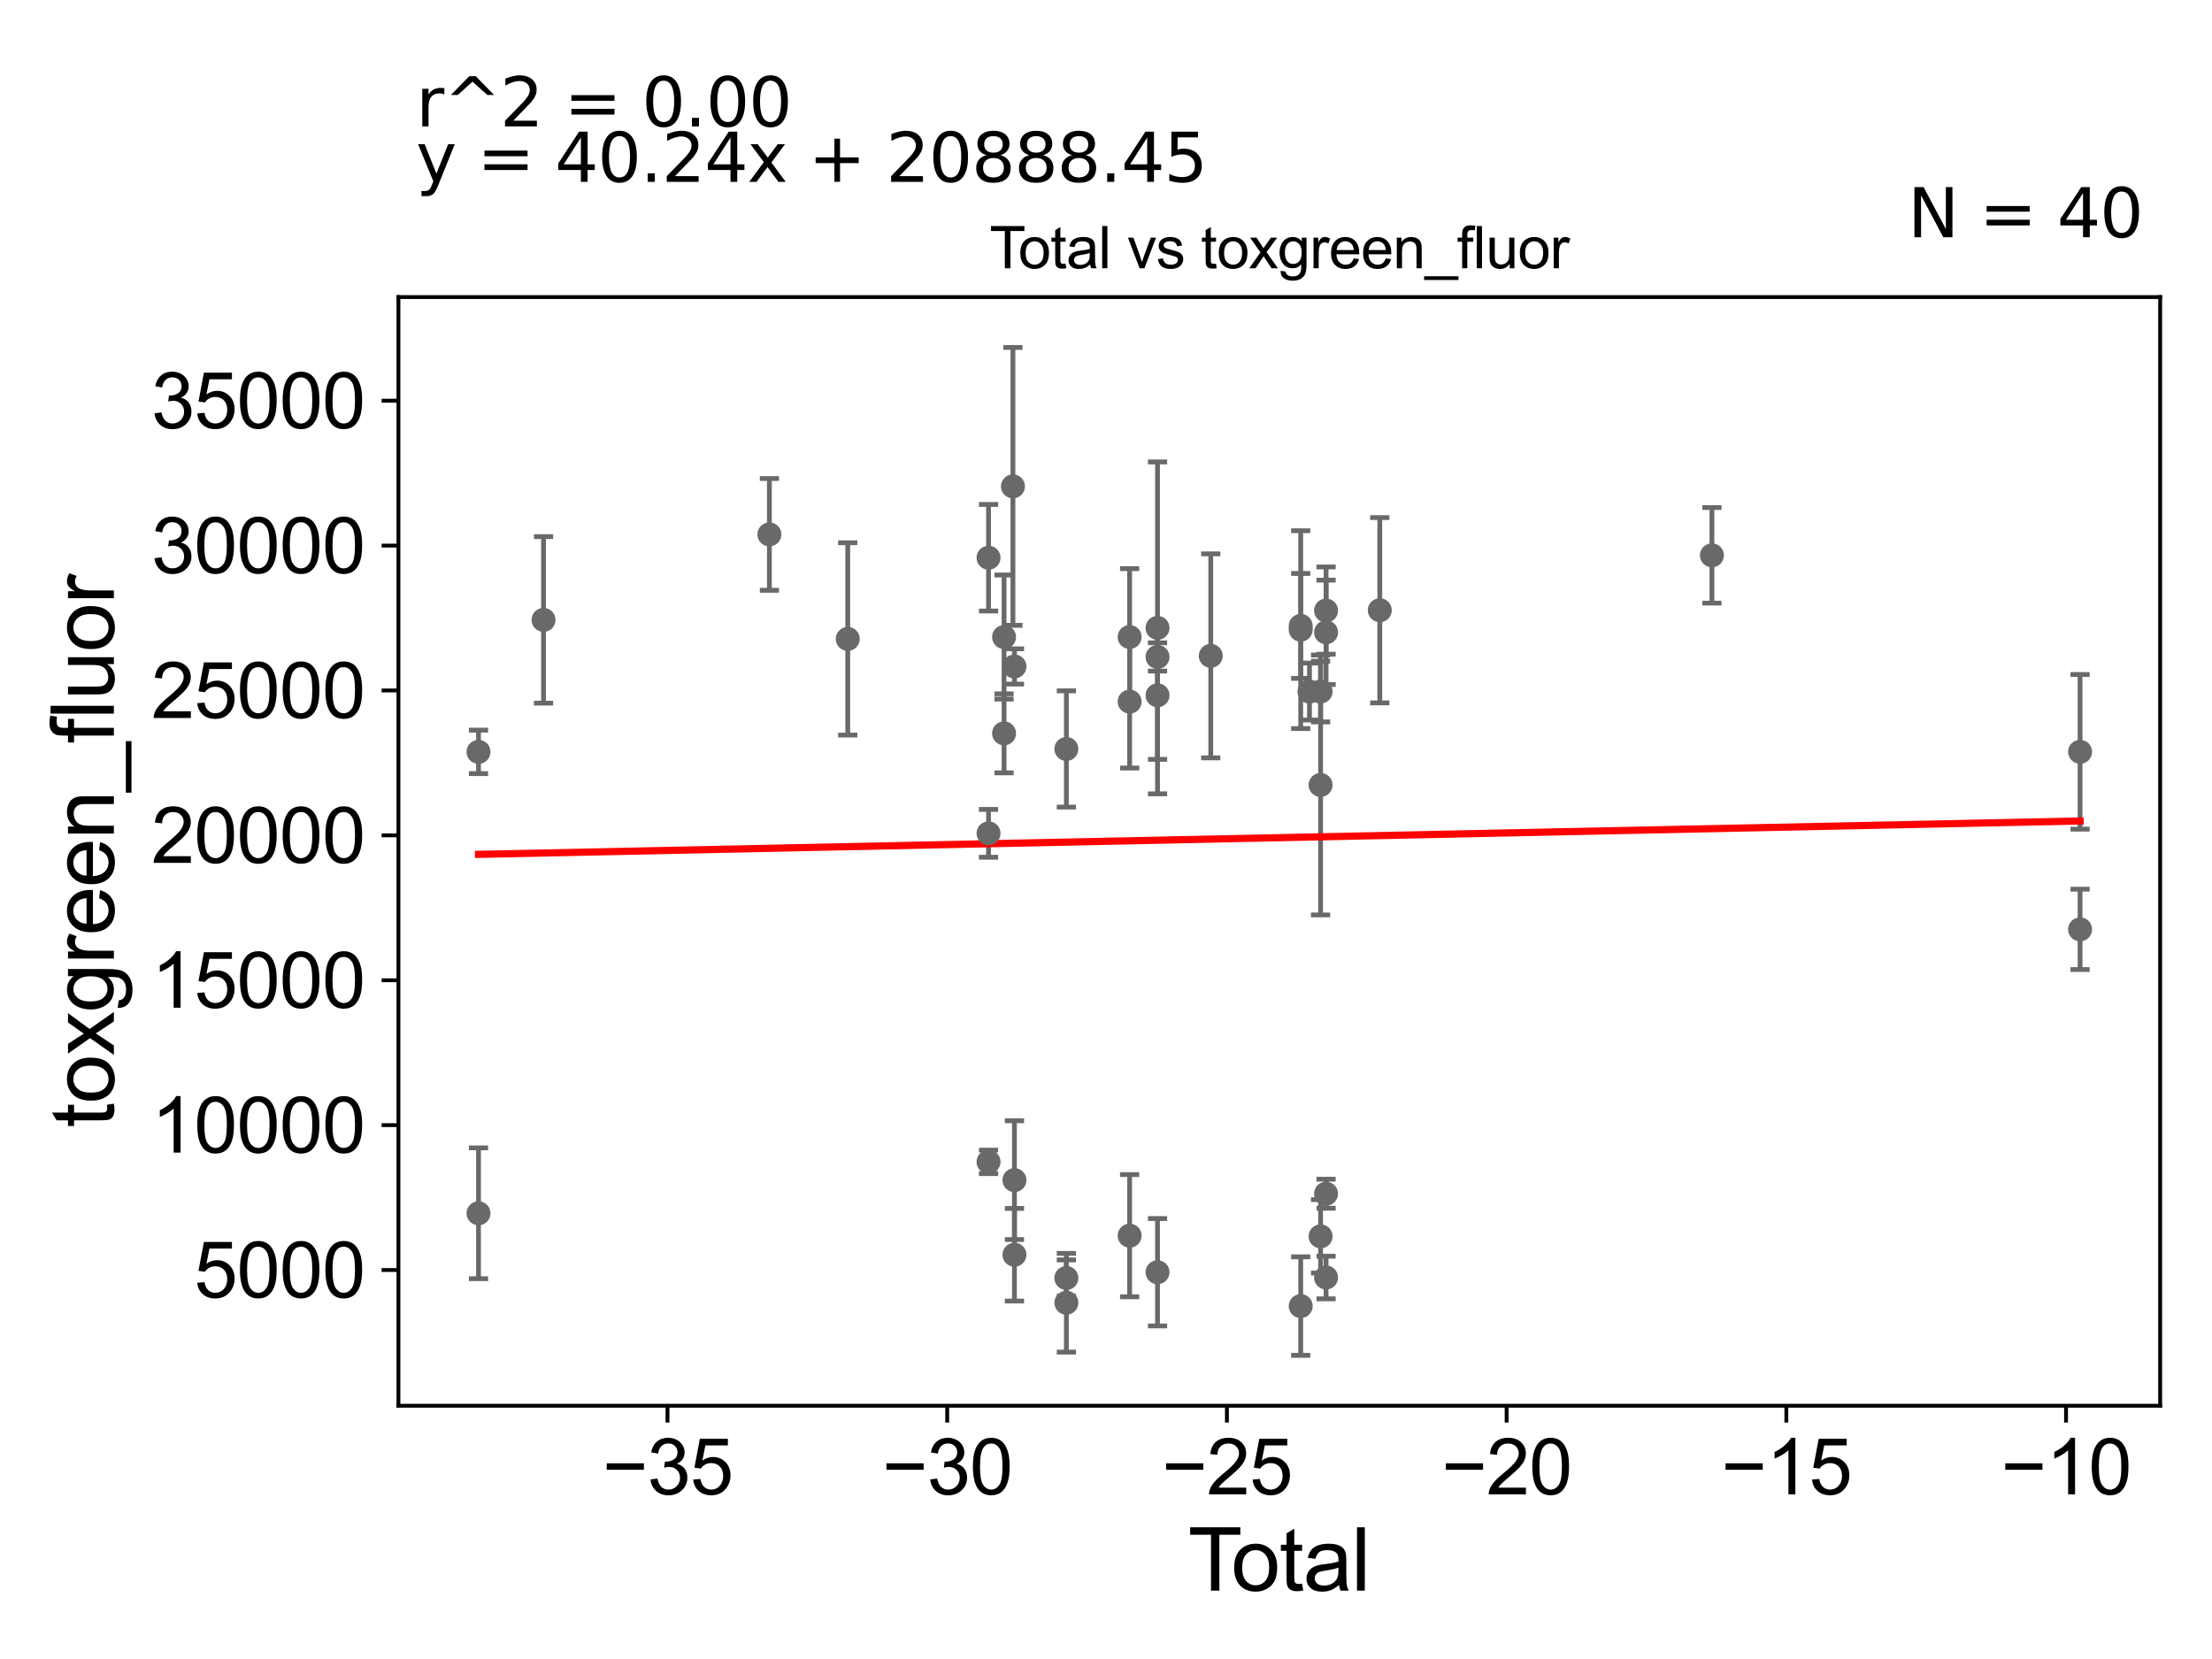 <?xml version="1.0" encoding="utf-8" standalone="no"?>
<!DOCTYPE svg PUBLIC "-//W3C//DTD SVG 1.1//EN"
  "http://www.w3.org/Graphics/SVG/1.1/DTD/svg11.dtd">
<svg xmlns:xlink="http://www.w3.org/1999/xlink" width="460.8pt" height="345.6pt" viewBox="0 0 460.8 345.6" xmlns="http://www.w3.org/2000/svg" version="1.1">
 <defs>
  <style type="text/css">*{stroke-linejoin: round; stroke-linecap: butt}</style>
 </defs>
 <g id="figure_1">
  <g id="patch_1">
   <path d="M 0 345.6 
L 460.8 345.6 
L 460.8 0 
L 0 0 
z
" style="fill: #ffffff"/>
  </g>
  <g id="axes_1">
   <g id="patch_2">
    <path d="M 83 292.84 
L 450 292.84 
L 450 61.886 
L 83 61.886 
z
" style="fill: #ffffff"/>
   </g>
   <g id="PathCollection_1">
    <defs>
     <path id="mf6fc1d806a" d="M 0 1.118 
C 0.297 1.118 0.581 1 0.791 0.791 
C 1 0.581 1.118 0.297 1.118 0 
C 1.118 -0.297 1 -0.581 0.791 -0.791 
C 0.581 -1 0.297 -1.118 0 -1.118 
C -0.297 -1.118 -0.581 -1 -0.791 -0.791 
C -1 -0.581 -1.118 -0.297 -1.118 0 
C -1.118 0.297 -1 0.581 -0.791 0.791 
C -0.581 1 -0.297 1.118 0 1.118 
z
" style="stroke: #696969"/>
    </defs>
    <g clip-path="url(#pde3efa1598)">
     <use xlink:href="#mf6fc1d806a" x="99.682" y="156.63" style="fill: #696969; stroke: #696969"/>
     <use xlink:href="#mf6fc1d806a" x="241.135" y="130.799" style="fill: #696969; stroke: #696969"/>
     <use xlink:href="#mf6fc1d806a" x="241.135" y="144.843" style="fill: #696969; stroke: #696969"/>
     <use xlink:href="#mf6fc1d806a" x="252.224" y="136.627" style="fill: #696969; stroke: #696969"/>
     <use xlink:href="#mf6fc1d806a" x="270.961" y="131.171" style="fill: #696969; stroke: #696969"/>
     <use xlink:href="#mf6fc1d806a" x="270.961" y="130.389" style="fill: #696969; stroke: #696969"/>
     <use xlink:href="#mf6fc1d806a" x="270.961" y="272.082" style="fill: #696969; stroke: #696969"/>
     <use xlink:href="#mf6fc1d806a" x="272.79" y="144.063" style="fill: #696969; stroke: #696969"/>
     <use xlink:href="#mf6fc1d806a" x="241.135" y="136.853" style="fill: #696969; stroke: #696969"/>
     <use xlink:href="#mf6fc1d806a" x="275.102" y="144.062" style="fill: #696969; stroke: #696969"/>
     <use xlink:href="#mf6fc1d806a" x="275.102" y="257.553" style="fill: #696969; stroke: #696969"/>
     <use xlink:href="#mf6fc1d806a" x="276.244" y="127.193" style="fill: #696969; stroke: #696969"/>
     <use xlink:href="#mf6fc1d806a" x="276.244" y="266.129" style="fill: #696969; stroke: #696969"/>
     <use xlink:href="#mf6fc1d806a" x="276.244" y="248.671" style="fill: #696969; stroke: #696969"/>
     <use xlink:href="#mf6fc1d806a" x="276.244" y="131.726" style="fill: #696969; stroke: #696969"/>
     <use xlink:href="#mf6fc1d806a" x="287.436" y="127.123" style="fill: #696969; stroke: #696969"/>
     <use xlink:href="#mf6fc1d806a" x="356.626" y="115.687" style="fill: #696969; stroke: #696969"/>
     <use xlink:href="#mf6fc1d806a" x="275.102" y="163.518" style="fill: #696969; stroke: #696969"/>
     <use xlink:href="#mf6fc1d806a" x="241.135" y="265.03" style="fill: #696969; stroke: #696969"/>
     <use xlink:href="#mf6fc1d806a" x="235.324" y="132.699" style="fill: #696969; stroke: #696969"/>
     <use xlink:href="#mf6fc1d806a" x="235.324" y="257.415" style="fill: #696969; stroke: #696969"/>
     <use xlink:href="#mf6fc1d806a" x="99.682" y="252.746" style="fill: #696969; stroke: #696969"/>
     <use xlink:href="#mf6fc1d806a" x="113.227" y="129.137" style="fill: #696969; stroke: #696969"/>
     <use xlink:href="#mf6fc1d806a" x="160.279" y="111.326" style="fill: #696969; stroke: #696969"/>
     <use xlink:href="#mf6fc1d806a" x="176.602" y="133.099" style="fill: #696969; stroke: #696969"/>
     <use xlink:href="#mf6fc1d806a" x="205.931" y="173.598" style="fill: #696969; stroke: #696969"/>
     <use xlink:href="#mf6fc1d806a" x="205.931" y="116.185" style="fill: #696969; stroke: #696969"/>
     <use xlink:href="#mf6fc1d806a" x="205.931" y="242.039" style="fill: #696969; stroke: #696969"/>
     <use xlink:href="#mf6fc1d806a" x="209.165" y="132.705" style="fill: #696969; stroke: #696969"/>
     <use xlink:href="#mf6fc1d806a" x="209.165" y="152.77" style="fill: #696969; stroke: #696969"/>
     <use xlink:href="#mf6fc1d806a" x="211.013" y="101.324" style="fill: #696969; stroke: #696969"/>
     <use xlink:href="#mf6fc1d806a" x="211.329" y="245.843" style="fill: #696969; stroke: #696969"/>
     <use xlink:href="#mf6fc1d806a" x="211.329" y="261.383" style="fill: #696969; stroke: #696969"/>
     <use xlink:href="#mf6fc1d806a" x="211.329" y="138.837" style="fill: #696969; stroke: #696969"/>
     <use xlink:href="#mf6fc1d806a" x="222.146" y="156.025" style="fill: #696969; stroke: #696969"/>
     <use xlink:href="#mf6fc1d806a" x="222.146" y="271.383" style="fill: #696969; stroke: #696969"/>
     <use xlink:href="#mf6fc1d806a" x="222.146" y="266.229" style="fill: #696969; stroke: #696969"/>
     <use xlink:href="#mf6fc1d806a" x="235.324" y="146.165" style="fill: #696969; stroke: #696969"/>
     <use xlink:href="#mf6fc1d806a" x="433.318" y="156.618" style="fill: #696969; stroke: #696969"/>
     <use xlink:href="#mf6fc1d806a" x="433.318" y="193.604" style="fill: #696969; stroke: #696969"/>
    </g>
   </g>
   <g id="matplotlib.axis_1">
    <g id="xtick_1">
     <g id="line2d_1">
      <defs>
       <path id="mdaf8d98586" d="M 0 0 
L 0 3.5 
" style="stroke: #000000; stroke-width: 0.8"/>
      </defs>
      <g>
       <use xlink:href="#mdaf8d98586" x="139.05" y="292.84" style="stroke: #000000; stroke-width: 0.8"/>
      </g>
     </g>
     <g id="text_1">
      <!-- −35 -->
      <g transform="translate(125.48 311.293)scale(0.16 -0.16)">
       <defs>
        <path id="ArialMT-2212" d="M 3381 1997 
L 356 1997 
L 356 2522 
L 3381 2522 
L 3381 1997 
z
" transform="scale(0.016)"/>
        <path id="ArialMT-33" d="M 269 1209 
L 831 1284 
Q 928 806 1161 595 
Q 1394 384 1728 384 
Q 2125 384 2398 659 
Q 2672 934 2672 1341 
Q 2672 1728 2419 1979 
Q 2166 2231 1775 2231 
Q 1616 2231 1378 2169 
L 1441 2663 
Q 1497 2656 1531 2656 
Q 1891 2656 2178 2843 
Q 2466 3031 2466 3422 
Q 2466 3731 2256 3934 
Q 2047 4138 1716 4138 
Q 1388 4138 1169 3931 
Q 950 3725 888 3313 
L 325 3413 
Q 428 3978 793 4289 
Q 1159 4600 1703 4600 
Q 2078 4600 2393 4439 
Q 2709 4278 2876 4000 
Q 3044 3722 3044 3409 
Q 3044 3113 2884 2869 
Q 2725 2625 2413 2481 
Q 2819 2388 3044 2092 
Q 3269 1797 3269 1353 
Q 3269 753 2831 336 
Q 2394 -81 1725 -81 
Q 1122 -81 723 278 
Q 325 638 269 1209 
z
" transform="scale(0.016)"/>
        <path id="ArialMT-35" d="M 266 1200 
L 856 1250 
Q 922 819 1161 601 
Q 1400 384 1738 384 
Q 2144 384 2425 690 
Q 2706 997 2706 1503 
Q 2706 1984 2436 2262 
Q 2166 2541 1728 2541 
Q 1456 2541 1237 2417 
Q 1019 2294 894 2097 
L 366 2166 
L 809 4519 
L 3088 4519 
L 3088 3981 
L 1259 3981 
L 1013 2750 
Q 1425 3038 1878 3038 
Q 2478 3038 2890 2622 
Q 3303 2206 3303 1553 
Q 3303 931 2941 478 
Q 2500 -78 1738 -78 
Q 1113 -78 717 272 
Q 322 622 266 1200 
z
" transform="scale(0.016)"/>
       </defs>
       <use xlink:href="#ArialMT-2212"/>
       <use xlink:href="#ArialMT-33" x="58.398"/>
       <use xlink:href="#ArialMT-35" x="114.014"/>
      </g>
     </g>
    </g>
    <g id="xtick_2">
     <g id="line2d_2">
      <g>
       <use xlink:href="#mdaf8d98586" x="197.319" y="292.84" style="stroke: #000000; stroke-width: 0.8"/>
      </g>
     </g>
     <g id="text_2">
      <!-- −30 -->
      <g transform="translate(183.749 311.293)scale(0.16 -0.16)">
       <defs>
        <path id="ArialMT-30" d="M 266 2259 
Q 266 3072 433 3567 
Q 600 4063 929 4331 
Q 1259 4600 1759 4600 
Q 2128 4600 2406 4451 
Q 2684 4303 2865 4023 
Q 3047 3744 3150 3342 
Q 3253 2941 3253 2259 
Q 3253 1453 3087 958 
Q 2922 463 2592 192 
Q 2263 -78 1759 -78 
Q 1097 -78 719 397 
Q 266 969 266 2259 
z
M 844 2259 
Q 844 1131 1108 757 
Q 1372 384 1759 384 
Q 2147 384 2411 759 
Q 2675 1134 2675 2259 
Q 2675 3391 2411 3762 
Q 2147 4134 1753 4134 
Q 1366 4134 1134 3806 
Q 844 3388 844 2259 
z
" transform="scale(0.016)"/>
       </defs>
       <use xlink:href="#ArialMT-2212"/>
       <use xlink:href="#ArialMT-33" x="58.398"/>
       <use xlink:href="#ArialMT-30" x="114.014"/>
      </g>
     </g>
    </g>
    <g id="xtick_3">
     <g id="line2d_3">
      <g>
       <use xlink:href="#mdaf8d98586" x="255.588" y="292.84" style="stroke: #000000; stroke-width: 0.8"/>
      </g>
     </g>
     <g id="text_3">
      <!-- −25 -->
      <g transform="translate(242.018 311.293)scale(0.16 -0.16)">
       <defs>
        <path id="ArialMT-32" d="M 3222 541 
L 3222 0 
L 194 0 
Q 188 203 259 391 
Q 375 700 629 1000 
Q 884 1300 1366 1694 
Q 2113 2306 2375 2664 
Q 2638 3022 2638 3341 
Q 2638 3675 2398 3904 
Q 2159 4134 1775 4134 
Q 1369 4134 1125 3890 
Q 881 3647 878 3216 
L 300 3275 
Q 359 3922 746 4261 
Q 1134 4600 1788 4600 
Q 2447 4600 2831 4234 
Q 3216 3869 3216 3328 
Q 3216 3053 3103 2787 
Q 2991 2522 2730 2228 
Q 2469 1934 1863 1422 
Q 1356 997 1212 845 
Q 1069 694 975 541 
L 3222 541 
z
" transform="scale(0.016)"/>
       </defs>
       <use xlink:href="#ArialMT-2212"/>
       <use xlink:href="#ArialMT-32" x="58.398"/>
       <use xlink:href="#ArialMT-35" x="114.014"/>
      </g>
     </g>
    </g>
    <g id="xtick_4">
     <g id="line2d_4">
      <g>
       <use xlink:href="#mdaf8d98586" x="313.856" y="292.84" style="stroke: #000000; stroke-width: 0.8"/>
      </g>
     </g>
     <g id="text_4">
      <!-- −20 -->
      <g transform="translate(300.286 311.293)scale(0.16 -0.16)">
       <use xlink:href="#ArialMT-2212"/>
       <use xlink:href="#ArialMT-32" x="58.398"/>
       <use xlink:href="#ArialMT-30" x="114.014"/>
      </g>
     </g>
    </g>
    <g id="xtick_5">
     <g id="line2d_5">
      <g>
       <use xlink:href="#mdaf8d98586" x="372.125" y="292.84" style="stroke: #000000; stroke-width: 0.8"/>
      </g>
     </g>
     <g id="text_5">
      <!-- −15 -->
      <g transform="translate(358.555 311.293)scale(0.16 -0.16)">
       <defs>
        <path id="ArialMT-31" d="M 2384 0 
L 1822 0 
L 1822 3584 
Q 1619 3391 1289 3197 
Q 959 3003 697 2906 
L 697 3450 
Q 1169 3672 1522 3987 
Q 1875 4303 2022 4600 
L 2384 4600 
L 2384 0 
z
" transform="scale(0.016)"/>
       </defs>
       <use xlink:href="#ArialMT-2212"/>
       <use xlink:href="#ArialMT-31" x="58.398"/>
       <use xlink:href="#ArialMT-35" x="114.014"/>
      </g>
     </g>
    </g>
    <g id="xtick_6">
     <g id="line2d_6">
      <g>
       <use xlink:href="#mdaf8d98586" x="430.393" y="292.84" style="stroke: #000000; stroke-width: 0.8"/>
      </g>
     </g>
     <g id="text_6">
      <!-- −10 -->
      <g transform="translate(416.823 311.293)scale(0.16 -0.16)">
       <use xlink:href="#ArialMT-2212"/>
       <use xlink:href="#ArialMT-31" x="58.398"/>
       <use xlink:href="#ArialMT-30" x="114.014"/>
      </g>
     </g>
    </g>
    <g id="text_7">
     <!-- Total -->
     <g transform="translate(247.495 331.357)scale(0.18 -0.18)">
      <defs>
       <path id="ArialMT-54" d="M 1659 0 
L 1659 4041 
L 150 4041 
L 150 4581 
L 3781 4581 
L 3781 4041 
L 2266 4041 
L 2266 0 
L 1659 0 
z
" transform="scale(0.016)"/>
       <path id="ArialMT-6f" d="M 213 1659 
Q 213 2581 725 3025 
Q 1153 3394 1769 3394 
Q 2453 3394 2887 2945 
Q 3322 2497 3322 1706 
Q 3322 1066 3130 698 
Q 2938 331 2570 128 
Q 2203 -75 1769 -75 
Q 1072 -75 642 372 
Q 213 819 213 1659 
z
M 791 1659 
Q 791 1022 1069 705 
Q 1347 388 1769 388 
Q 2188 388 2466 706 
Q 2744 1025 2744 1678 
Q 2744 2294 2464 2611 
Q 2184 2928 1769 2928 
Q 1347 2928 1069 2612 
Q 791 2297 791 1659 
z
" transform="scale(0.016)"/>
       <path id="ArialMT-74" d="M 1650 503 
L 1731 6 
Q 1494 -44 1306 -44 
Q 1000 -44 831 53 
Q 663 150 594 308 
Q 525 466 525 972 
L 525 2881 
L 113 2881 
L 113 3319 
L 525 3319 
L 525 4141 
L 1084 4478 
L 1084 3319 
L 1650 3319 
L 1650 2881 
L 1084 2881 
L 1084 941 
Q 1084 700 1114 631 
Q 1144 563 1211 522 
Q 1278 481 1403 481 
Q 1497 481 1650 503 
z
" transform="scale(0.016)"/>
       <path id="ArialMT-61" d="M 2588 409 
Q 2275 144 1986 34 
Q 1697 -75 1366 -75 
Q 819 -75 525 192 
Q 231 459 231 875 
Q 231 1119 342 1320 
Q 453 1522 633 1644 
Q 813 1766 1038 1828 
Q 1203 1872 1538 1913 
Q 2219 1994 2541 2106 
Q 2544 2222 2544 2253 
Q 2544 2597 2384 2738 
Q 2169 2928 1744 2928 
Q 1347 2928 1158 2789 
Q 969 2650 878 2297 
L 328 2372 
Q 403 2725 575 2942 
Q 747 3159 1072 3276 
Q 1397 3394 1825 3394 
Q 2250 3394 2515 3294 
Q 2781 3194 2906 3042 
Q 3031 2891 3081 2659 
Q 3109 2516 3109 2141 
L 3109 1391 
Q 3109 606 3145 398 
Q 3181 191 3288 0 
L 2700 0 
Q 2613 175 2588 409 
z
M 2541 1666 
Q 2234 1541 1622 1453 
Q 1275 1403 1131 1340 
Q 988 1278 909 1158 
Q 831 1038 831 891 
Q 831 666 1001 516 
Q 1172 366 1500 366 
Q 1825 366 2078 508 
Q 2331 650 2450 897 
Q 2541 1088 2541 1459 
L 2541 1666 
z
" transform="scale(0.016)"/>
       <path id="ArialMT-6c" d="M 409 0 
L 409 4581 
L 972 4581 
L 972 0 
L 409 0 
z
" transform="scale(0.016)"/>
      </defs>
      <use xlink:href="#ArialMT-54"/>
      <use xlink:href="#ArialMT-6f" x="49.959"/>
      <use xlink:href="#ArialMT-74" x="105.574"/>
      <use xlink:href="#ArialMT-61" x="133.357"/>
      <use xlink:href="#ArialMT-6c" x="188.973"/>
     </g>
    </g>
   </g>
   <g id="matplotlib.axis_2">
    <g id="ytick_1">
     <g id="line2d_7">
      <defs>
       <path id="m30d5e7e374" d="M 0 0 
L -3.5 0 
" style="stroke: #000000; stroke-width: 0.8"/>
      </defs>
      <g>
       <use xlink:href="#m30d5e7e374" x="83" y="264.569" style="stroke: #000000; stroke-width: 0.8"/>
      </g>
     </g>
     <g id="text_8">
      <!-- 5000 -->
      <g transform="translate(40.41 270.295)scale(0.16 -0.16)">
       <use xlink:href="#ArialMT-35"/>
       <use xlink:href="#ArialMT-30" x="55.615"/>
       <use xlink:href="#ArialMT-30" x="111.23"/>
       <use xlink:href="#ArialMT-30" x="166.846"/>
      </g>
     </g>
    </g>
    <g id="ytick_2">
     <g id="line2d_8">
      <g>
       <use xlink:href="#m30d5e7e374" x="83" y="234.386" style="stroke: #000000; stroke-width: 0.8"/>
      </g>
     </g>
     <g id="text_9">
      <!-- 10000 -->
      <g transform="translate(31.512 240.112)scale(0.16 -0.16)">
       <use xlink:href="#ArialMT-31"/>
       <use xlink:href="#ArialMT-30" x="55.615"/>
       <use xlink:href="#ArialMT-30" x="111.23"/>
       <use xlink:href="#ArialMT-30" x="166.846"/>
       <use xlink:href="#ArialMT-30" x="222.461"/>
      </g>
     </g>
    </g>
    <g id="ytick_3">
     <g id="line2d_9">
      <g>
       <use xlink:href="#m30d5e7e374" x="83" y="204.204" style="stroke: #000000; stroke-width: 0.8"/>
      </g>
     </g>
     <g id="text_10">
      <!-- 15000 -->
      <g transform="translate(31.512 209.93)scale(0.16 -0.16)">
       <use xlink:href="#ArialMT-31"/>
       <use xlink:href="#ArialMT-35" x="55.615"/>
       <use xlink:href="#ArialMT-30" x="111.23"/>
       <use xlink:href="#ArialMT-30" x="166.846"/>
       <use xlink:href="#ArialMT-30" x="222.461"/>
      </g>
     </g>
    </g>
    <g id="ytick_4">
     <g id="line2d_10">
      <g>
       <use xlink:href="#m30d5e7e374" x="83" y="174.021" style="stroke: #000000; stroke-width: 0.8"/>
      </g>
     </g>
     <g id="text_11">
      <!-- 20000 -->
      <g transform="translate(31.512 179.747)scale(0.16 -0.16)">
       <use xlink:href="#ArialMT-32"/>
       <use xlink:href="#ArialMT-30" x="55.615"/>
       <use xlink:href="#ArialMT-30" x="111.23"/>
       <use xlink:href="#ArialMT-30" x="166.846"/>
       <use xlink:href="#ArialMT-30" x="222.461"/>
      </g>
     </g>
    </g>
    <g id="ytick_5">
     <g id="line2d_11">
      <g>
       <use xlink:href="#m30d5e7e374" x="83" y="143.838" style="stroke: #000000; stroke-width: 0.8"/>
      </g>
     </g>
     <g id="text_12">
      <!-- 25000 -->
      <g transform="translate(31.512 149.565)scale(0.16 -0.16)">
       <use xlink:href="#ArialMT-32"/>
       <use xlink:href="#ArialMT-35" x="55.615"/>
       <use xlink:href="#ArialMT-30" x="111.23"/>
       <use xlink:href="#ArialMT-30" x="166.846"/>
       <use xlink:href="#ArialMT-30" x="222.461"/>
      </g>
     </g>
    </g>
    <g id="ytick_6">
     <g id="line2d_12">
      <g>
       <use xlink:href="#m30d5e7e374" x="83" y="113.656" style="stroke: #000000; stroke-width: 0.8"/>
      </g>
     </g>
     <g id="text_13">
      <!-- 30000 -->
      <g transform="translate(31.512 119.382)scale(0.16 -0.16)">
       <use xlink:href="#ArialMT-33"/>
       <use xlink:href="#ArialMT-30" x="55.615"/>
       <use xlink:href="#ArialMT-30" x="111.23"/>
       <use xlink:href="#ArialMT-30" x="166.846"/>
       <use xlink:href="#ArialMT-30" x="222.461"/>
      </g>
     </g>
    </g>
    <g id="ytick_7">
     <g id="line2d_13">
      <g>
       <use xlink:href="#m30d5e7e374" x="83" y="83.473" style="stroke: #000000; stroke-width: 0.8"/>
      </g>
     </g>
     <g id="text_14">
      <!-- 35000 -->
      <g transform="translate(31.512 89.2)scale(0.16 -0.16)">
       <use xlink:href="#ArialMT-33"/>
       <use xlink:href="#ArialMT-35" x="55.615"/>
       <use xlink:href="#ArialMT-30" x="111.23"/>
       <use xlink:href="#ArialMT-30" x="166.846"/>
       <use xlink:href="#ArialMT-30" x="222.461"/>
      </g>
     </g>
    </g>
    <g id="text_15">
     <!-- toxgreen_fluor -->
     <g transform="translate(23.724 234.895)rotate(-90)scale(0.18 -0.18)">
      <defs>
       <path id="ArialMT-78" d="M 47 0 
L 1259 1725 
L 138 3319 
L 841 3319 
L 1350 2541 
Q 1494 2319 1581 2169 
Q 1719 2375 1834 2534 
L 2394 3319 
L 3066 3319 
L 1919 1756 
L 3153 0 
L 2463 0 
L 1781 1031 
L 1600 1309 
L 728 0 
L 47 0 
z
" transform="scale(0.016)"/>
       <path id="ArialMT-67" d="M 319 -275 
L 866 -356 
Q 900 -609 1056 -725 
Q 1266 -881 1628 -881 
Q 2019 -881 2231 -725 
Q 2444 -569 2519 -288 
Q 2563 -116 2559 434 
Q 2191 0 1641 0 
Q 956 0 581 494 
Q 206 988 206 1678 
Q 206 2153 378 2554 
Q 550 2956 876 3175 
Q 1203 3394 1644 3394 
Q 2231 3394 2613 2919 
L 2613 3319 
L 3131 3319 
L 3131 450 
Q 3131 -325 2973 -648 
Q 2816 -972 2473 -1159 
Q 2131 -1347 1631 -1347 
Q 1038 -1347 672 -1080 
Q 306 -813 319 -275 
z
M 784 1719 
Q 784 1066 1043 766 
Q 1303 466 1694 466 
Q 2081 466 2343 764 
Q 2606 1063 2606 1700 
Q 2606 2309 2336 2618 
Q 2066 2928 1684 2928 
Q 1309 2928 1046 2623 
Q 784 2319 784 1719 
z
" transform="scale(0.016)"/>
       <path id="ArialMT-72" d="M 416 0 
L 416 3319 
L 922 3319 
L 922 2816 
Q 1116 3169 1280 3281 
Q 1444 3394 1641 3394 
Q 1925 3394 2219 3213 
L 2025 2691 
Q 1819 2813 1613 2813 
Q 1428 2813 1281 2702 
Q 1134 2591 1072 2394 
Q 978 2094 978 1738 
L 978 0 
L 416 0 
z
" transform="scale(0.016)"/>
       <path id="ArialMT-65" d="M 2694 1069 
L 3275 997 
Q 3138 488 2766 206 
Q 2394 -75 1816 -75 
Q 1088 -75 661 373 
Q 234 822 234 1631 
Q 234 2469 665 2931 
Q 1097 3394 1784 3394 
Q 2450 3394 2872 2941 
Q 3294 2488 3294 1666 
Q 3294 1616 3291 1516 
L 816 1516 
Q 847 969 1125 678 
Q 1403 388 1819 388 
Q 2128 388 2347 550 
Q 2566 713 2694 1069 
z
M 847 1978 
L 2700 1978 
Q 2663 2397 2488 2606 
Q 2219 2931 1791 2931 
Q 1403 2931 1139 2672 
Q 875 2413 847 1978 
z
" transform="scale(0.016)"/>
       <path id="ArialMT-6e" d="M 422 0 
L 422 3319 
L 928 3319 
L 928 2847 
Q 1294 3394 1984 3394 
Q 2284 3394 2536 3286 
Q 2788 3178 2913 3003 
Q 3038 2828 3088 2588 
Q 3119 2431 3119 2041 
L 3119 0 
L 2556 0 
L 2556 2019 
Q 2556 2363 2490 2533 
Q 2425 2703 2258 2804 
Q 2091 2906 1866 2906 
Q 1506 2906 1245 2678 
Q 984 2450 984 1813 
L 984 0 
L 422 0 
z
" transform="scale(0.016)"/>
       <path id="ArialMT-5f" d="M -97 -1272 
L -97 -866 
L 3631 -866 
L 3631 -1272 
L -97 -1272 
z
" transform="scale(0.016)"/>
       <path id="ArialMT-66" d="M 556 0 
L 556 2881 
L 59 2881 
L 59 3319 
L 556 3319 
L 556 3672 
Q 556 4006 616 4169 
Q 697 4388 901 4523 
Q 1106 4659 1475 4659 
Q 1713 4659 2000 4603 
L 1916 4113 
Q 1741 4144 1584 4144 
Q 1328 4144 1222 4034 
Q 1116 3925 1116 3625 
L 1116 3319 
L 1763 3319 
L 1763 2881 
L 1116 2881 
L 1116 0 
L 556 0 
z
" transform="scale(0.016)"/>
       <path id="ArialMT-75" d="M 2597 0 
L 2597 488 
Q 2209 -75 1544 -75 
Q 1250 -75 995 37 
Q 741 150 617 320 
Q 494 491 444 738 
Q 409 903 409 1263 
L 409 3319 
L 972 3319 
L 972 1478 
Q 972 1038 1006 884 
Q 1059 663 1231 536 
Q 1403 409 1656 409 
Q 1909 409 2131 539 
Q 2353 669 2445 892 
Q 2538 1116 2538 1541 
L 2538 3319 
L 3100 3319 
L 3100 0 
L 2597 0 
z
" transform="scale(0.016)"/>
      </defs>
      <use xlink:href="#ArialMT-74"/>
      <use xlink:href="#ArialMT-6f" x="27.783"/>
      <use xlink:href="#ArialMT-78" x="83.398"/>
      <use xlink:href="#ArialMT-67" x="133.398"/>
      <use xlink:href="#ArialMT-72" x="189.014"/>
      <use xlink:href="#ArialMT-65" x="222.314"/>
      <use xlink:href="#ArialMT-65" x="277.93"/>
      <use xlink:href="#ArialMT-6e" x="333.545"/>
      <use xlink:href="#ArialMT-5f" x="389.16"/>
      <use xlink:href="#ArialMT-66" x="444.775"/>
      <use xlink:href="#ArialMT-6c" x="472.559"/>
      <use xlink:href="#ArialMT-75" x="494.775"/>
      <use xlink:href="#ArialMT-6f" x="550.391"/>
      <use xlink:href="#ArialMT-72" x="606.006"/>
     </g>
    </g>
   </g>
   <g id="LineCollection_1">
    <path d="M 99.682 161.159 
L 99.682 152.1 
" clip-path="url(#pde3efa1598)" style="fill: none; stroke: #696969"/>
    <path d="M 241.135 165.371 
L 241.135 96.227 
" clip-path="url(#pde3efa1598)" style="fill: none; stroke: #696969"/>
    <path d="M 241.135 158.193 
L 241.135 131.493 
" clip-path="url(#pde3efa1598)" style="fill: none; stroke: #696969"/>
    <path d="M 252.224 157.875 
L 252.224 115.38 
" clip-path="url(#pde3efa1598)" style="fill: none; stroke: #696969"/>
    <path d="M 270.961 151.778 
L 270.961 110.564 
" clip-path="url(#pde3efa1598)" style="fill: none; stroke: #696969"/>
    <path d="M 270.961 141.315 
L 270.961 119.464 
" clip-path="url(#pde3efa1598)" style="fill: none; stroke: #696969"/>
    <path d="M 270.961 282.342 
L 270.961 261.821 
" clip-path="url(#pde3efa1598)" style="fill: none; stroke: #696969"/>
    <path d="M 272.79 149.997 
L 272.79 138.129 
" clip-path="url(#pde3efa1598)" style="fill: none; stroke: #696969"/>
    <path d="M 241.135 139.797 
L 241.135 133.909 
" clip-path="url(#pde3efa1598)" style="fill: none; stroke: #696969"/>
    <path d="M 275.102 150.39 
L 275.102 137.733 
" clip-path="url(#pde3efa1598)" style="fill: none; stroke: #696969"/>
    <path d="M 275.102 265.196 
L 275.102 249.911 
" clip-path="url(#pde3efa1598)" style="fill: none; stroke: #696969"/>
    <path d="M 276.244 136.28 
L 276.244 118.106 
" clip-path="url(#pde3efa1598)" style="fill: none; stroke: #696969"/>
    <path d="M 276.244 270.569 
L 276.244 261.689 
" clip-path="url(#pde3efa1598)" style="fill: none; stroke: #696969"/>
    <path d="M 276.244 251.694 
L 276.244 245.648 
" clip-path="url(#pde3efa1598)" style="fill: none; stroke: #696969"/>
    <path d="M 276.244 142.597 
L 276.244 120.854 
" clip-path="url(#pde3efa1598)" style="fill: none; stroke: #696969"/>
    <path d="M 287.436 146.423 
L 287.436 107.824 
" clip-path="url(#pde3efa1598)" style="fill: none; stroke: #696969"/>
    <path d="M 356.626 125.64 
L 356.626 105.733 
" clip-path="url(#pde3efa1598)" style="fill: none; stroke: #696969"/>
    <path d="M 275.102 190.59 
L 275.102 136.446 
" clip-path="url(#pde3efa1598)" style="fill: none; stroke: #696969"/>
    <path d="M 241.135 276.214 
L 241.135 253.845 
" clip-path="url(#pde3efa1598)" style="fill: none; stroke: #696969"/>
    <path d="M 235.324 146.941 
L 235.324 118.457 
" clip-path="url(#pde3efa1598)" style="fill: none; stroke: #696969"/>
    <path d="M 235.324 270.149 
L 235.324 244.681 
" clip-path="url(#pde3efa1598)" style="fill: none; stroke: #696969"/>
    <path d="M 99.682 266.371 
L 99.682 239.121 
" clip-path="url(#pde3efa1598)" style="fill: none; stroke: #696969"/>
    <path d="M 113.227 146.48 
L 113.227 111.793 
" clip-path="url(#pde3efa1598)" style="fill: none; stroke: #696969"/>
    <path d="M 160.279 122.965 
L 160.279 99.688 
" clip-path="url(#pde3efa1598)" style="fill: none; stroke: #696969"/>
    <path d="M 176.602 153.13 
L 176.602 113.068 
" clip-path="url(#pde3efa1598)" style="fill: none; stroke: #696969"/>
    <path d="M 205.931 178.58 
L 205.931 168.615 
" clip-path="url(#pde3efa1598)" style="fill: none; stroke: #696969"/>
    <path d="M 205.931 127.282 
L 205.931 105.088 
" clip-path="url(#pde3efa1598)" style="fill: none; stroke: #696969"/>
    <path d="M 205.931 244.481 
L 205.931 239.597 
" clip-path="url(#pde3efa1598)" style="fill: none; stroke: #696969"/>
    <path d="M 209.165 145.627 
L 209.165 119.783 
" clip-path="url(#pde3efa1598)" style="fill: none; stroke: #696969"/>
    <path d="M 209.165 160.999 
L 209.165 144.541 
" clip-path="url(#pde3efa1598)" style="fill: none; stroke: #696969"/>
    <path d="M 211.013 130.264 
L 211.013 72.384 
" clip-path="url(#pde3efa1598)" style="fill: none; stroke: #696969"/>
    <path d="M 211.329 258.212 
L 211.329 233.474 
" clip-path="url(#pde3efa1598)" style="fill: none; stroke: #696969"/>
    <path d="M 211.329 271.028 
L 211.329 251.739 
" clip-path="url(#pde3efa1598)" style="fill: none; stroke: #696969"/>
    <path d="M 211.329 142.51 
L 211.329 135.164 
" clip-path="url(#pde3efa1598)" style="fill: none; stroke: #696969"/>
    <path d="M 222.146 168.133 
L 222.146 143.917 
" clip-path="url(#pde3efa1598)" style="fill: none; stroke: #696969"/>
    <path d="M 222.146 281.667 
L 222.146 261.099 
" clip-path="url(#pde3efa1598)" style="fill: none; stroke: #696969"/>
    <path d="M 222.146 270 
L 222.146 262.458 
" clip-path="url(#pde3efa1598)" style="fill: none; stroke: #696969"/>
    <path d="M 235.324 159.997 
L 235.324 132.334 
" clip-path="url(#pde3efa1598)" style="fill: none; stroke: #696969"/>
    <path d="M 433.318 172.722 
L 433.318 140.515 
" clip-path="url(#pde3efa1598)" style="fill: none; stroke: #696969"/>
    <path d="M 433.318 201.975 
L 433.318 185.234 
" clip-path="url(#pde3efa1598)" style="fill: none; stroke: #696969"/>
   </g>
   <g id="line2d_14">
    <defs>
     <path id="m504a76bdb4" d="M 2 0 
L -2 -0 
" style="stroke: #696969"/>
    </defs>
    <g clip-path="url(#pde3efa1598)">
     <use xlink:href="#m504a76bdb4" x="99.682" y="161.159" style="fill: #696969; stroke: #696969"/>
     <use xlink:href="#m504a76bdb4" x="241.135" y="165.371" style="fill: #696969; stroke: #696969"/>
     <use xlink:href="#m504a76bdb4" x="241.135" y="158.193" style="fill: #696969; stroke: #696969"/>
     <use xlink:href="#m504a76bdb4" x="252.224" y="157.875" style="fill: #696969; stroke: #696969"/>
     <use xlink:href="#m504a76bdb4" x="270.961" y="151.778" style="fill: #696969; stroke: #696969"/>
     <use xlink:href="#m504a76bdb4" x="270.961" y="141.315" style="fill: #696969; stroke: #696969"/>
     <use xlink:href="#m504a76bdb4" x="270.961" y="282.342" style="fill: #696969; stroke: #696969"/>
     <use xlink:href="#m504a76bdb4" x="272.79" y="149.997" style="fill: #696969; stroke: #696969"/>
     <use xlink:href="#m504a76bdb4" x="241.135" y="139.797" style="fill: #696969; stroke: #696969"/>
     <use xlink:href="#m504a76bdb4" x="275.102" y="150.39" style="fill: #696969; stroke: #696969"/>
     <use xlink:href="#m504a76bdb4" x="275.102" y="265.196" style="fill: #696969; stroke: #696969"/>
     <use xlink:href="#m504a76bdb4" x="276.244" y="136.28" style="fill: #696969; stroke: #696969"/>
     <use xlink:href="#m504a76bdb4" x="276.244" y="270.569" style="fill: #696969; stroke: #696969"/>
     <use xlink:href="#m504a76bdb4" x="276.244" y="251.694" style="fill: #696969; stroke: #696969"/>
     <use xlink:href="#m504a76bdb4" x="276.244" y="142.597" style="fill: #696969; stroke: #696969"/>
     <use xlink:href="#m504a76bdb4" x="287.436" y="146.423" style="fill: #696969; stroke: #696969"/>
     <use xlink:href="#m504a76bdb4" x="356.626" y="125.64" style="fill: #696969; stroke: #696969"/>
     <use xlink:href="#m504a76bdb4" x="275.102" y="190.59" style="fill: #696969; stroke: #696969"/>
     <use xlink:href="#m504a76bdb4" x="241.135" y="276.214" style="fill: #696969; stroke: #696969"/>
     <use xlink:href="#m504a76bdb4" x="235.324" y="146.941" style="fill: #696969; stroke: #696969"/>
     <use xlink:href="#m504a76bdb4" x="235.324" y="270.149" style="fill: #696969; stroke: #696969"/>
     <use xlink:href="#m504a76bdb4" x="99.682" y="266.371" style="fill: #696969; stroke: #696969"/>
     <use xlink:href="#m504a76bdb4" x="113.227" y="146.48" style="fill: #696969; stroke: #696969"/>
     <use xlink:href="#m504a76bdb4" x="160.279" y="122.965" style="fill: #696969; stroke: #696969"/>
     <use xlink:href="#m504a76bdb4" x="176.602" y="153.13" style="fill: #696969; stroke: #696969"/>
     <use xlink:href="#m504a76bdb4" x="205.931" y="178.58" style="fill: #696969; stroke: #696969"/>
     <use xlink:href="#m504a76bdb4" x="205.931" y="127.282" style="fill: #696969; stroke: #696969"/>
     <use xlink:href="#m504a76bdb4" x="205.931" y="244.481" style="fill: #696969; stroke: #696969"/>
     <use xlink:href="#m504a76bdb4" x="209.165" y="145.627" style="fill: #696969; stroke: #696969"/>
     <use xlink:href="#m504a76bdb4" x="209.165" y="160.999" style="fill: #696969; stroke: #696969"/>
     <use xlink:href="#m504a76bdb4" x="211.013" y="130.264" style="fill: #696969; stroke: #696969"/>
     <use xlink:href="#m504a76bdb4" x="211.329" y="258.212" style="fill: #696969; stroke: #696969"/>
     <use xlink:href="#m504a76bdb4" x="211.329" y="271.028" style="fill: #696969; stroke: #696969"/>
     <use xlink:href="#m504a76bdb4" x="211.329" y="142.51" style="fill: #696969; stroke: #696969"/>
     <use xlink:href="#m504a76bdb4" x="222.146" y="168.133" style="fill: #696969; stroke: #696969"/>
     <use xlink:href="#m504a76bdb4" x="222.146" y="281.667" style="fill: #696969; stroke: #696969"/>
     <use xlink:href="#m504a76bdb4" x="222.146" y="270" style="fill: #696969; stroke: #696969"/>
     <use xlink:href="#m504a76bdb4" x="235.324" y="159.997" style="fill: #696969; stroke: #696969"/>
     <use xlink:href="#m504a76bdb4" x="433.318" y="172.722" style="fill: #696969; stroke: #696969"/>
     <use xlink:href="#m504a76bdb4" x="433.318" y="201.975" style="fill: #696969; stroke: #696969"/>
    </g>
   </g>
   <g id="line2d_15">
    <g clip-path="url(#pde3efa1598)">
     <use xlink:href="#m504a76bdb4" x="99.682" y="152.1" style="fill: #696969; stroke: #696969"/>
     <use xlink:href="#m504a76bdb4" x="241.135" y="96.227" style="fill: #696969; stroke: #696969"/>
     <use xlink:href="#m504a76bdb4" x="241.135" y="131.493" style="fill: #696969; stroke: #696969"/>
     <use xlink:href="#m504a76bdb4" x="252.224" y="115.38" style="fill: #696969; stroke: #696969"/>
     <use xlink:href="#m504a76bdb4" x="270.961" y="110.564" style="fill: #696969; stroke: #696969"/>
     <use xlink:href="#m504a76bdb4" x="270.961" y="119.464" style="fill: #696969; stroke: #696969"/>
     <use xlink:href="#m504a76bdb4" x="270.961" y="261.821" style="fill: #696969; stroke: #696969"/>
     <use xlink:href="#m504a76bdb4" x="272.79" y="138.129" style="fill: #696969; stroke: #696969"/>
     <use xlink:href="#m504a76bdb4" x="241.135" y="133.909" style="fill: #696969; stroke: #696969"/>
     <use xlink:href="#m504a76bdb4" x="275.102" y="137.733" style="fill: #696969; stroke: #696969"/>
     <use xlink:href="#m504a76bdb4" x="275.102" y="249.911" style="fill: #696969; stroke: #696969"/>
     <use xlink:href="#m504a76bdb4" x="276.244" y="118.106" style="fill: #696969; stroke: #696969"/>
     <use xlink:href="#m504a76bdb4" x="276.244" y="261.689" style="fill: #696969; stroke: #696969"/>
     <use xlink:href="#m504a76bdb4" x="276.244" y="245.648" style="fill: #696969; stroke: #696969"/>
     <use xlink:href="#m504a76bdb4" x="276.244" y="120.854" style="fill: #696969; stroke: #696969"/>
     <use xlink:href="#m504a76bdb4" x="287.436" y="107.824" style="fill: #696969; stroke: #696969"/>
     <use xlink:href="#m504a76bdb4" x="356.626" y="105.733" style="fill: #696969; stroke: #696969"/>
     <use xlink:href="#m504a76bdb4" x="275.102" y="136.446" style="fill: #696969; stroke: #696969"/>
     <use xlink:href="#m504a76bdb4" x="241.135" y="253.845" style="fill: #696969; stroke: #696969"/>
     <use xlink:href="#m504a76bdb4" x="235.324" y="118.457" style="fill: #696969; stroke: #696969"/>
     <use xlink:href="#m504a76bdb4" x="235.324" y="244.681" style="fill: #696969; stroke: #696969"/>
     <use xlink:href="#m504a76bdb4" x="99.682" y="239.121" style="fill: #696969; stroke: #696969"/>
     <use xlink:href="#m504a76bdb4" x="113.227" y="111.793" style="fill: #696969; stroke: #696969"/>
     <use xlink:href="#m504a76bdb4" x="160.279" y="99.688" style="fill: #696969; stroke: #696969"/>
     <use xlink:href="#m504a76bdb4" x="176.602" y="113.068" style="fill: #696969; stroke: #696969"/>
     <use xlink:href="#m504a76bdb4" x="205.931" y="168.615" style="fill: #696969; stroke: #696969"/>
     <use xlink:href="#m504a76bdb4" x="205.931" y="105.088" style="fill: #696969; stroke: #696969"/>
     <use xlink:href="#m504a76bdb4" x="205.931" y="239.597" style="fill: #696969; stroke: #696969"/>
     <use xlink:href="#m504a76bdb4" x="209.165" y="119.783" style="fill: #696969; stroke: #696969"/>
     <use xlink:href="#m504a76bdb4" x="209.165" y="144.541" style="fill: #696969; stroke: #696969"/>
     <use xlink:href="#m504a76bdb4" x="211.013" y="72.384" style="fill: #696969; stroke: #696969"/>
     <use xlink:href="#m504a76bdb4" x="211.329" y="233.474" style="fill: #696969; stroke: #696969"/>
     <use xlink:href="#m504a76bdb4" x="211.329" y="251.739" style="fill: #696969; stroke: #696969"/>
     <use xlink:href="#m504a76bdb4" x="211.329" y="135.164" style="fill: #696969; stroke: #696969"/>
     <use xlink:href="#m504a76bdb4" x="222.146" y="143.917" style="fill: #696969; stroke: #696969"/>
     <use xlink:href="#m504a76bdb4" x="222.146" y="261.099" style="fill: #696969; stroke: #696969"/>
     <use xlink:href="#m504a76bdb4" x="222.146" y="262.458" style="fill: #696969; stroke: #696969"/>
     <use xlink:href="#m504a76bdb4" x="235.324" y="132.334" style="fill: #696969; stroke: #696969"/>
     <use xlink:href="#m504a76bdb4" x="433.318" y="140.515" style="fill: #696969; stroke: #696969"/>
     <use xlink:href="#m504a76bdb4" x="433.318" y="185.234" style="fill: #696969; stroke: #696969"/>
    </g>
   </g>
   <g id="line2d_16">
    <path d="M 99.682 177.981 
L 241.135 175.033 
L 241.135 175.033 
L 252.224 174.801 
L 270.961 174.411 
L 270.961 174.411 
L 270.961 174.411 
L 272.79 174.373 
L 241.135 175.033 
L 275.102 174.324 
L 275.102 174.324 
L 276.244 174.301 
L 276.244 174.301 
L 276.244 174.301 
L 276.244 174.301 
L 287.436 174.067 
L 356.626 172.625 
L 275.102 174.324 
L 241.135 175.033 
L 235.324 175.154 
L 235.324 175.154 
L 99.682 177.981 
L 113.227 177.699 
L 160.279 176.718 
L 176.602 176.378 
L 205.931 175.766 
L 205.931 175.766 
L 205.931 175.766 
L 209.165 175.699 
L 209.165 175.699 
L 211.013 175.66 
L 211.329 175.654 
L 211.329 175.654 
L 211.329 175.654 
L 222.146 175.428 
L 222.146 175.428 
L 222.146 175.428 
L 235.324 175.154 
L 433.318 171.026 
L 433.318 171.026 
" clip-path="url(#pde3efa1598)" style="fill: none; stroke: #ff0000; stroke-width: 1.5; stroke-linecap: square"/>
   </g>
   <g id="line2d_17">
    <defs>
     <path id="maf74c17997" d="M 0 2 
C 0.53 2 1.039 1.789 1.414 1.414 
C 1.789 1.039 2 0.53 2 0 
C 2 -0.53 1.789 -1.039 1.414 -1.414 
C 1.039 -1.789 0.53 -2 0 -2 
C -0.53 -2 -1.039 -1.789 -1.414 -1.414 
C -1.789 -1.039 -2 -0.53 -2 0 
C -2 0.53 -1.789 1.039 -1.414 1.414 
C -1.039 1.789 -0.53 2 0 2 
z
" style="stroke: #696969"/>
    </defs>
    <g clip-path="url(#pde3efa1598)">
     <use xlink:href="#maf74c17997" x="99.682" y="156.63" style="fill: #696969; stroke: #696969"/>
     <use xlink:href="#maf74c17997" x="241.135" y="130.799" style="fill: #696969; stroke: #696969"/>
     <use xlink:href="#maf74c17997" x="241.135" y="144.843" style="fill: #696969; stroke: #696969"/>
     <use xlink:href="#maf74c17997" x="252.224" y="136.627" style="fill: #696969; stroke: #696969"/>
     <use xlink:href="#maf74c17997" x="270.961" y="131.171" style="fill: #696969; stroke: #696969"/>
     <use xlink:href="#maf74c17997" x="270.961" y="130.389" style="fill: #696969; stroke: #696969"/>
     <use xlink:href="#maf74c17997" x="270.961" y="272.082" style="fill: #696969; stroke: #696969"/>
     <use xlink:href="#maf74c17997" x="272.79" y="144.063" style="fill: #696969; stroke: #696969"/>
     <use xlink:href="#maf74c17997" x="241.135" y="136.853" style="fill: #696969; stroke: #696969"/>
     <use xlink:href="#maf74c17997" x="275.102" y="144.062" style="fill: #696969; stroke: #696969"/>
     <use xlink:href="#maf74c17997" x="275.102" y="257.553" style="fill: #696969; stroke: #696969"/>
     <use xlink:href="#maf74c17997" x="276.244" y="127.193" style="fill: #696969; stroke: #696969"/>
     <use xlink:href="#maf74c17997" x="276.244" y="266.129" style="fill: #696969; stroke: #696969"/>
     <use xlink:href="#maf74c17997" x="276.244" y="248.671" style="fill: #696969; stroke: #696969"/>
     <use xlink:href="#maf74c17997" x="276.244" y="131.726" style="fill: #696969; stroke: #696969"/>
     <use xlink:href="#maf74c17997" x="287.436" y="127.123" style="fill: #696969; stroke: #696969"/>
     <use xlink:href="#maf74c17997" x="356.626" y="115.687" style="fill: #696969; stroke: #696969"/>
     <use xlink:href="#maf74c17997" x="275.102" y="163.518" style="fill: #696969; stroke: #696969"/>
     <use xlink:href="#maf74c17997" x="241.135" y="265.03" style="fill: #696969; stroke: #696969"/>
     <use xlink:href="#maf74c17997" x="235.324" y="132.699" style="fill: #696969; stroke: #696969"/>
     <use xlink:href="#maf74c17997" x="235.324" y="257.415" style="fill: #696969; stroke: #696969"/>
     <use xlink:href="#maf74c17997" x="99.682" y="252.746" style="fill: #696969; stroke: #696969"/>
     <use xlink:href="#maf74c17997" x="113.227" y="129.137" style="fill: #696969; stroke: #696969"/>
     <use xlink:href="#maf74c17997" x="160.279" y="111.326" style="fill: #696969; stroke: #696969"/>
     <use xlink:href="#maf74c17997" x="176.602" y="133.099" style="fill: #696969; stroke: #696969"/>
     <use xlink:href="#maf74c17997" x="205.931" y="173.598" style="fill: #696969; stroke: #696969"/>
     <use xlink:href="#maf74c17997" x="205.931" y="116.185" style="fill: #696969; stroke: #696969"/>
     <use xlink:href="#maf74c17997" x="205.931" y="242.039" style="fill: #696969; stroke: #696969"/>
     <use xlink:href="#maf74c17997" x="209.165" y="132.705" style="fill: #696969; stroke: #696969"/>
     <use xlink:href="#maf74c17997" x="209.165" y="152.77" style="fill: #696969; stroke: #696969"/>
     <use xlink:href="#maf74c17997" x="211.013" y="101.324" style="fill: #696969; stroke: #696969"/>
     <use xlink:href="#maf74c17997" x="211.329" y="245.843" style="fill: #696969; stroke: #696969"/>
     <use xlink:href="#maf74c17997" x="211.329" y="261.383" style="fill: #696969; stroke: #696969"/>
     <use xlink:href="#maf74c17997" x="211.329" y="138.837" style="fill: #696969; stroke: #696969"/>
     <use xlink:href="#maf74c17997" x="222.146" y="156.025" style="fill: #696969; stroke: #696969"/>
     <use xlink:href="#maf74c17997" x="222.146" y="271.383" style="fill: #696969; stroke: #696969"/>
     <use xlink:href="#maf74c17997" x="222.146" y="266.229" style="fill: #696969; stroke: #696969"/>
     <use xlink:href="#maf74c17997" x="235.324" y="146.165" style="fill: #696969; stroke: #696969"/>
     <use xlink:href="#maf74c17997" x="433.318" y="156.618" style="fill: #696969; stroke: #696969"/>
     <use xlink:href="#maf74c17997" x="433.318" y="193.604" style="fill: #696969; stroke: #696969"/>
    </g>
   </g>
   <g id="patch_3">
    <path d="M 83 292.84 
L 83 61.886 
" style="fill: none; stroke: #000000; stroke-width: 0.8; stroke-linejoin: miter; stroke-linecap: square"/>
   </g>
   <g id="patch_4">
    <path d="M 450 292.84 
L 450 61.886 
" style="fill: none; stroke: #000000; stroke-width: 0.8; stroke-linejoin: miter; stroke-linecap: square"/>
   </g>
   <g id="patch_5">
    <path d="M 83 292.84 
L 450 292.84 
" style="fill: none; stroke: #000000; stroke-width: 0.8; stroke-linejoin: miter; stroke-linecap: square"/>
   </g>
   <g id="patch_6">
    <path d="M 83 61.886 
L 450 61.886 
" style="fill: none; stroke: #000000; stroke-width: 0.8; stroke-linejoin: miter; stroke-linecap: square"/>
   </g>
   <g id="text_16">
    <!-- N = 40 -->
    <g transform="translate(397.411 49.428)scale(0.14 -0.14)">
     <defs>
      <path id="DejaVuSans-4e" d="M 628 4666 
L 1478 4666 
L 3547 763 
L 3547 4666 
L 4159 4666 
L 4159 0 
L 3309 0 
L 1241 3903 
L 1241 0 
L 628 0 
L 628 4666 
z
" transform="scale(0.016)"/>
      <path id="DejaVuSans-20" transform="scale(0.016)"/>
      <path id="DejaVuSans-3d" d="M 678 2906 
L 4684 2906 
L 4684 2381 
L 678 2381 
L 678 2906 
z
M 678 1631 
L 4684 1631 
L 4684 1100 
L 678 1100 
L 678 1631 
z
" transform="scale(0.016)"/>
      <path id="DejaVuSans-34" d="M 2419 4116 
L 825 1625 
L 2419 1625 
L 2419 4116 
z
M 2253 4666 
L 3047 4666 
L 3047 1625 
L 3713 1625 
L 3713 1100 
L 3047 1100 
L 3047 0 
L 2419 0 
L 2419 1100 
L 313 1100 
L 313 1709 
L 2253 4666 
z
" transform="scale(0.016)"/>
      <path id="DejaVuSans-30" d="M 2034 4250 
Q 1547 4250 1301 3770 
Q 1056 3291 1056 2328 
Q 1056 1369 1301 889 
Q 1547 409 2034 409 
Q 2525 409 2770 889 
Q 3016 1369 3016 2328 
Q 3016 3291 2770 3770 
Q 2525 4250 2034 4250 
z
M 2034 4750 
Q 2819 4750 3233 4129 
Q 3647 3509 3647 2328 
Q 3647 1150 3233 529 
Q 2819 -91 2034 -91 
Q 1250 -91 836 529 
Q 422 1150 422 2328 
Q 422 3509 836 4129 
Q 1250 4750 2034 4750 
z
" transform="scale(0.016)"/>
     </defs>
     <use xlink:href="#DejaVuSans-4e"/>
     <use xlink:href="#DejaVuSans-20" x="74.805"/>
     <use xlink:href="#DejaVuSans-3d" x="106.592"/>
     <use xlink:href="#DejaVuSans-20" x="190.381"/>
     <use xlink:href="#DejaVuSans-34" x="222.168"/>
     <use xlink:href="#DejaVuSans-30" x="285.791"/>
    </g>
   </g>
   <g id="text_17">
    <!-- r^2 = 0.00 -->
    <g transform="translate(86.67 26.333)scale(0.14 -0.14)">
     <defs>
      <path id="DejaVuSans-72" d="M 2631 2963 
Q 2534 3019 2420 3045 
Q 2306 3072 2169 3072 
Q 1681 3072 1420 2755 
Q 1159 2438 1159 1844 
L 1159 0 
L 581 0 
L 581 3500 
L 1159 3500 
L 1159 2956 
Q 1341 3275 1631 3429 
Q 1922 3584 2338 3584 
Q 2397 3584 2469 3576 
Q 2541 3569 2628 3553 
L 2631 2963 
z
" transform="scale(0.016)"/>
      <path id="DejaVuSans-5e" d="M 2988 4666 
L 4684 2925 
L 4056 2925 
L 2681 4159 
L 1306 2925 
L 678 2925 
L 2375 4666 
L 2988 4666 
z
" transform="scale(0.016)"/>
      <path id="DejaVuSans-32" d="M 1228 531 
L 3431 531 
L 3431 0 
L 469 0 
L 469 531 
Q 828 903 1448 1529 
Q 2069 2156 2228 2338 
Q 2531 2678 2651 2914 
Q 2772 3150 2772 3378 
Q 2772 3750 2511 3984 
Q 2250 4219 1831 4219 
Q 1534 4219 1204 4116 
Q 875 4013 500 3803 
L 500 4441 
Q 881 4594 1212 4672 
Q 1544 4750 1819 4750 
Q 2544 4750 2975 4387 
Q 3406 4025 3406 3419 
Q 3406 3131 3298 2873 
Q 3191 2616 2906 2266 
Q 2828 2175 2409 1742 
Q 1991 1309 1228 531 
z
" transform="scale(0.016)"/>
      <path id="DejaVuSans-2e" d="M 684 794 
L 1344 794 
L 1344 0 
L 684 0 
L 684 794 
z
" transform="scale(0.016)"/>
     </defs>
     <use xlink:href="#DejaVuSans-72"/>
     <use xlink:href="#DejaVuSans-5e" x="41.113"/>
     <use xlink:href="#DejaVuSans-32" x="124.902"/>
     <use xlink:href="#DejaVuSans-20" x="188.525"/>
     <use xlink:href="#DejaVuSans-3d" x="220.312"/>
     <use xlink:href="#DejaVuSans-20" x="304.102"/>
     <use xlink:href="#DejaVuSans-30" x="335.889"/>
     <use xlink:href="#DejaVuSans-2e" x="399.512"/>
     <use xlink:href="#DejaVuSans-30" x="431.299"/>
     <use xlink:href="#DejaVuSans-30" x="494.922"/>
    </g>
   </g>
   <g id="text_18">
    <!-- y = 40.24x + 20888.45 -->
    <g transform="translate(86.67 37.88)scale(0.14 -0.14)">
     <defs>
      <path id="DejaVuSans-79" d="M 2059 -325 
Q 1816 -950 1584 -1140 
Q 1353 -1331 966 -1331 
L 506 -1331 
L 506 -850 
L 844 -850 
Q 1081 -850 1212 -737 
Q 1344 -625 1503 -206 
L 1606 56 
L 191 3500 
L 800 3500 
L 1894 763 
L 2988 3500 
L 3597 3500 
L 2059 -325 
z
" transform="scale(0.016)"/>
      <path id="DejaVuSans-78" d="M 3513 3500 
L 2247 1797 
L 3578 0 
L 2900 0 
L 1881 1375 
L 863 0 
L 184 0 
L 1544 1831 
L 300 3500 
L 978 3500 
L 1906 2253 
L 2834 3500 
L 3513 3500 
z
" transform="scale(0.016)"/>
      <path id="DejaVuSans-2b" d="M 2944 4013 
L 2944 2272 
L 4684 2272 
L 4684 1741 
L 2944 1741 
L 2944 0 
L 2419 0 
L 2419 1741 
L 678 1741 
L 678 2272 
L 2419 2272 
L 2419 4013 
L 2944 4013 
z
" transform="scale(0.016)"/>
      <path id="DejaVuSans-38" d="M 2034 2216 
Q 1584 2216 1326 1975 
Q 1069 1734 1069 1313 
Q 1069 891 1326 650 
Q 1584 409 2034 409 
Q 2484 409 2743 651 
Q 3003 894 3003 1313 
Q 3003 1734 2745 1975 
Q 2488 2216 2034 2216 
z
M 1403 2484 
Q 997 2584 770 2862 
Q 544 3141 544 3541 
Q 544 4100 942 4425 
Q 1341 4750 2034 4750 
Q 2731 4750 3128 4425 
Q 3525 4100 3525 3541 
Q 3525 3141 3298 2862 
Q 3072 2584 2669 2484 
Q 3125 2378 3379 2068 
Q 3634 1759 3634 1313 
Q 3634 634 3220 271 
Q 2806 -91 2034 -91 
Q 1263 -91 848 271 
Q 434 634 434 1313 
Q 434 1759 690 2068 
Q 947 2378 1403 2484 
z
M 1172 3481 
Q 1172 3119 1398 2916 
Q 1625 2713 2034 2713 
Q 2441 2713 2670 2916 
Q 2900 3119 2900 3481 
Q 2900 3844 2670 4047 
Q 2441 4250 2034 4250 
Q 1625 4250 1398 4047 
Q 1172 3844 1172 3481 
z
" transform="scale(0.016)"/>
      <path id="DejaVuSans-35" d="M 691 4666 
L 3169 4666 
L 3169 4134 
L 1269 4134 
L 1269 2991 
Q 1406 3038 1543 3061 
Q 1681 3084 1819 3084 
Q 2600 3084 3056 2656 
Q 3513 2228 3513 1497 
Q 3513 744 3044 326 
Q 2575 -91 1722 -91 
Q 1428 -91 1123 -41 
Q 819 9 494 109 
L 494 744 
Q 775 591 1075 516 
Q 1375 441 1709 441 
Q 2250 441 2565 725 
Q 2881 1009 2881 1497 
Q 2881 1984 2565 2268 
Q 2250 2553 1709 2553 
Q 1456 2553 1204 2497 
Q 953 2441 691 2322 
L 691 4666 
z
" transform="scale(0.016)"/>
     </defs>
     <use xlink:href="#DejaVuSans-79"/>
     <use xlink:href="#DejaVuSans-20" x="59.18"/>
     <use xlink:href="#DejaVuSans-3d" x="90.967"/>
     <use xlink:href="#DejaVuSans-20" x="174.756"/>
     <use xlink:href="#DejaVuSans-34" x="206.543"/>
     <use xlink:href="#DejaVuSans-30" x="270.166"/>
     <use xlink:href="#DejaVuSans-2e" x="333.789"/>
     <use xlink:href="#DejaVuSans-32" x="365.576"/>
     <use xlink:href="#DejaVuSans-34" x="429.199"/>
     <use xlink:href="#DejaVuSans-78" x="492.822"/>
     <use xlink:href="#DejaVuSans-20" x="552.002"/>
     <use xlink:href="#DejaVuSans-2b" x="583.789"/>
     <use xlink:href="#DejaVuSans-20" x="667.578"/>
     <use xlink:href="#DejaVuSans-32" x="699.365"/>
     <use xlink:href="#DejaVuSans-30" x="762.988"/>
     <use xlink:href="#DejaVuSans-38" x="826.611"/>
     <use xlink:href="#DejaVuSans-38" x="890.234"/>
     <use xlink:href="#DejaVuSans-38" x="953.857"/>
     <use xlink:href="#DejaVuSans-2e" x="1017.48"/>
     <use xlink:href="#DejaVuSans-34" x="1049.268"/>
     <use xlink:href="#DejaVuSans-35" x="1112.891"/>
    </g>
   </g>
   <g id="text_19">
    <!-- Total vs toxgreen_fluor -->
    <g transform="translate(206.141 55.886)scale(0.12 -0.12)">
     <defs>
      <path id="ArialMT-20" transform="scale(0.016)"/>
      <path id="ArialMT-76" d="M 1344 0 
L 81 3319 
L 675 3319 
L 1388 1331 
Q 1503 1009 1600 663 
Q 1675 925 1809 1294 
L 2547 3319 
L 3125 3319 
L 1869 0 
L 1344 0 
z
" transform="scale(0.016)"/>
      <path id="ArialMT-73" d="M 197 991 
L 753 1078 
Q 800 744 1014 566 
Q 1228 388 1613 388 
Q 2000 388 2187 545 
Q 2375 703 2375 916 
Q 2375 1106 2209 1216 
Q 2094 1291 1634 1406 
Q 1016 1563 777 1677 
Q 538 1791 414 1992 
Q 291 2194 291 2438 
Q 291 2659 392 2848 
Q 494 3038 669 3163 
Q 800 3259 1026 3326 
Q 1253 3394 1513 3394 
Q 1903 3394 2198 3281 
Q 2494 3169 2634 2976 
Q 2775 2784 2828 2463 
L 2278 2388 
Q 2241 2644 2061 2787 
Q 1881 2931 1553 2931 
Q 1166 2931 1000 2803 
Q 834 2675 834 2503 
Q 834 2394 903 2306 
Q 972 2216 1119 2156 
Q 1203 2125 1616 2013 
Q 2213 1853 2448 1751 
Q 2684 1650 2818 1456 
Q 2953 1263 2953 975 
Q 2953 694 2789 445 
Q 2625 197 2315 61 
Q 2006 -75 1616 -75 
Q 969 -75 630 194 
Q 291 463 197 991 
z
" transform="scale(0.016)"/>
     </defs>
     <use xlink:href="#ArialMT-54"/>
     <use xlink:href="#ArialMT-6f" x="49.959"/>
     <use xlink:href="#ArialMT-74" x="105.574"/>
     <use xlink:href="#ArialMT-61" x="133.357"/>
     <use xlink:href="#ArialMT-6c" x="188.973"/>
     <use xlink:href="#ArialMT-20" x="211.189"/>
     <use xlink:href="#ArialMT-76" x="238.973"/>
     <use xlink:href="#ArialMT-73" x="288.973"/>
     <use xlink:href="#ArialMT-20" x="338.973"/>
     <use xlink:href="#ArialMT-74" x="366.756"/>
     <use xlink:href="#ArialMT-6f" x="394.539"/>
     <use xlink:href="#ArialMT-78" x="450.154"/>
     <use xlink:href="#ArialMT-67" x="500.154"/>
     <use xlink:href="#ArialMT-72" x="555.77"/>
     <use xlink:href="#ArialMT-65" x="589.07"/>
     <use xlink:href="#ArialMT-65" x="644.686"/>
     <use xlink:href="#ArialMT-6e" x="700.301"/>
     <use xlink:href="#ArialMT-5f" x="755.916"/>
     <use xlink:href="#ArialMT-66" x="811.531"/>
     <use xlink:href="#ArialMT-6c" x="839.314"/>
     <use xlink:href="#ArialMT-75" x="861.531"/>
     <use xlink:href="#ArialMT-6f" x="917.146"/>
     <use xlink:href="#ArialMT-72" x="972.762"/>
    </g>
   </g>
  </g>
 </g>
 <defs>
  <clipPath id="pde3efa1598">
   <rect x="83" y="61.886" width="367" height="230.954"/>
  </clipPath>
 </defs>
</svg>
